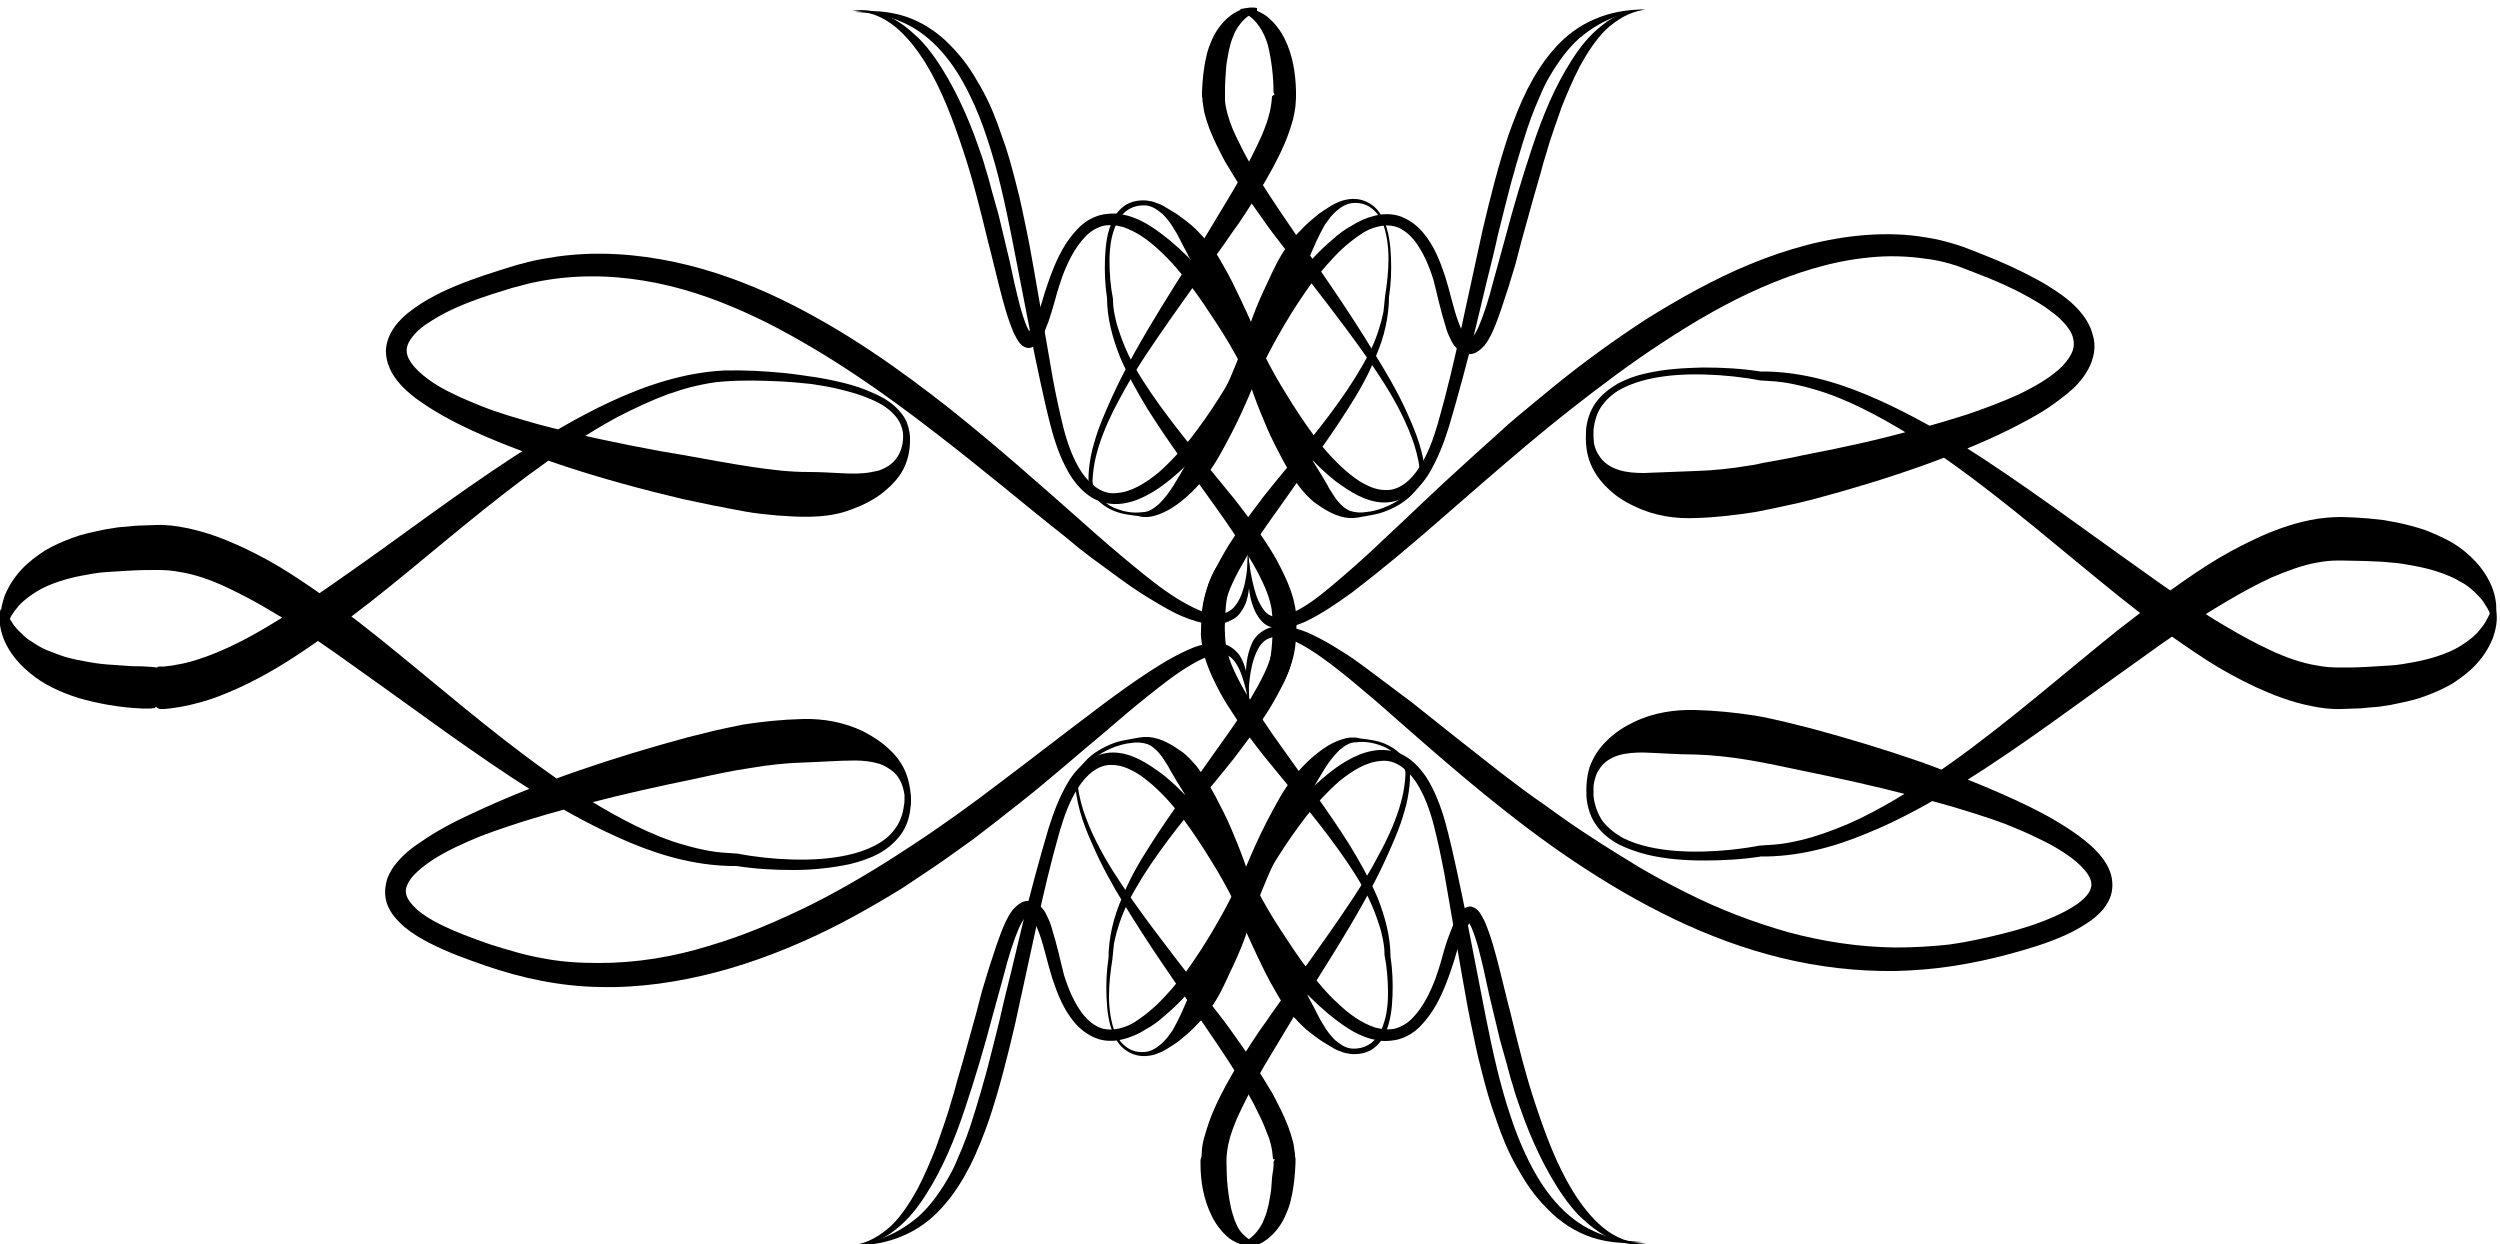 <?xml version="1.0" encoding="utf-8"?>
<!-- Generator: Adobe Illustrator 20.1.0, SVG Export Plug-In . SVG Version: 6.00 Build 0)  -->
<svg version="1.1" id="Layer_1" xmlns="http://www.w3.org/2000/svg" xmlns:xlink="http://www.w3.org/1999/xlink" x="0px" y="0px"
	 viewBox="0 0 500 248.9" style="enable-background:new 0 0 500 248.9;" xml:space="preserve">
<g id="vertical-tadpole">
	<g>
		<path d="M248.1,248.7c2.1-0.7,3.5-2.4,4.4-4.1c0.4-0.9,0.8-1.9,1-2.8c0.3-1,0.4-2,0.6-3c0.2-1,0.2-2.1,0.3-3.2
			c0.1-1.1,0.4-2.1,0.3-3.2l0.2-0.4v-0.1v-0.1v0c0-0.1-0.2,0.1-0.2,0.1l-0.1-0.2c0-0.3-0.1-0.6-0.1-0.8c0-0.4-0.1-0.9-0.2-1.4
			c-0.2-1-0.5-2-0.9-2.9c-0.7-2-1.7-3.9-2.7-5.9c-1-1.9-2.2-3.9-3.3-5.8c-1.2-1.9-2.4-3.8-3.7-5.7l-3.8-5.6
			c-5.1-7.5-10.4-15-15.1-22.8c-2.4-3.9-4.6-7.9-6.4-12.1c-1.9-4.2-3.4-8.6-3.4-13.3v-0.1l0-0.1c0.5-1.1,1.2-2,2-2.9
			c0.8-0.9,1.7-1.6,2.7-2.2c1-0.6,2-1.1,3.1-1.5c1.1-0.4,2.2-0.6,3.4-0.8l1.7-0.3c0.3,0,0.6-0.1,0.9-0.1c0.3,0,0.6,0,0.9,0
			c1.3,0.1,2.5,0.5,3.7,1.1c1.2,0.6,2.2,1.3,3.2,2c1,0.8,1.8,1.7,2.6,2.6c1.5,1.9,2.7,4,3.8,6c1.1,2.1,2.2,4.2,3.1,6.3
			c0.9,2.1,1.8,4.3,2.6,6.5c0.4,1.1,0.8,2.2,1.1,3.3c0.4,1.1,0.7,2.2,1.1,3.3l0.3,1l-0.4,0.8c-1.6,2.8-3.3,5.5-5.2,8.1
			c-1.8,2.6-3.8,5.2-5.8,7.6c-2,2.5-4.2,4.9-6.7,7c-1.2,1.1-2.5,2.1-4,2.9c-1.4,0.9-3,1.6-4.7,2c-1.7,0.4-3.6,0.4-5.3-0.3
			c-1.7-0.7-3.1-1.8-4.2-3.1c-2.2-2.6-3.4-5.7-4.4-8.7c-1-3.1-1.6-6.2-2.6-9c-0.3-0.7-0.5-1.4-0.9-2.1c-0.3-0.6-0.7-1.3-1.1-1.5
			c-0.2-0.1-0.2-0.1-0.4,0c-0.2,0.1-0.4,0.3-0.6,0.5c-0.4,0.5-0.8,1.2-1.1,1.9c-1.2,2.8-2.1,5.8-2.9,8.9l-2.5,9.1
			c-1.6,6.1-3.4,12.1-5.4,18.1c-2,6-4.4,11.9-7.8,17.2c-1.7,2.7-3.7,5.2-6.2,7.1c-1.2,1-2.6,1.8-4.1,2.3c-1.5,0.5-3.1,0.8-4.6,0.8
			c1.6-0.2,3.1-0.7,4.4-1.4c1.3-0.7,2.5-1.6,3.6-2.6c2.1-2.1,3.7-4.6,5.2-7.3c1.4-2.7,2.6-5.5,3.7-8.3c0.5-1.4,1-2.9,1.5-4.3
			c0.5-1.5,1-2.9,1.4-4.4c0.5-1.5,0.9-3,1.3-4.5l1.3-4.5l2.5-9l1.2-4.6l1.4-4.6c1-3,1.9-6.1,3.3-9.2c0.4-0.8,0.8-1.6,1.5-2.5
			c0.4-0.4,0.8-0.9,1.7-1.4c0.4-0.2,1-0.4,1.6-0.3c0.6,0,1.1,0.3,1.5,0.5c0.7,0.5,1.1,1,1.4,1.4c0.3,0.4,0.5,0.9,0.7,1.3
			c0.4,0.8,0.7,1.6,0.9,2.4c0.5,1.6,0.9,3.1,1.3,4.7c0.4,1.6,0.7,3,1.1,4.5c0.9,2.9,2.1,5.7,3.9,8c0.9,1.1,2,2,3.2,2.5
			c1.2,0.5,2.6,0.5,3.9,0.2c1.4-0.3,2.7-0.9,3.9-1.8c1.2-0.8,2.4-1.8,3.5-2.8c2.2-2.1,4.2-4.5,6.1-6.9c1.8-2.5,3.5-5.1,5.1-7.8
			c1.6-2.7,3.1-5.4,4.4-8.1l-0.1,1.6c-0.4-1-0.8-2.1-1.2-3.1c-0.4-1-0.9-2.1-1.3-3.1c-0.9-2.1-1.8-4.1-2.7-6.1c-1-2-1.9-4-3-6
			c-1-2-2.2-3.8-3.3-5.6c-0.5-0.9-1.1-1.8-1.6-2.8c-0.6-0.9-1.1-1.8-1.8-2.6c-0.7-0.8-1.5-1.5-2.4-1.8c-0.9-0.3-2.1-0.4-3.2-0.2
			c-1.1,0.1-2.2,0.4-3.3,0.8c-1,0.4-2.1,0.9-3,1.5c-0.9,0.6-1.8,1.3-2.5,2.2c-0.7,0.8-1.4,1.7-1.9,2.7l0-0.2c0,2.2,0.5,4.4,1.2,6.6
			c0.7,2.1,1.6,4.2,2.6,6.2c2,4,4.5,7.8,7.1,11.5c5.2,7.4,10.9,14.5,16.4,21.7c1.4,1.8,2.8,3.6,4.1,5.5c1.3,1.9,2.7,3.7,3.9,5.7
			c1.3,1.9,2.5,3.9,3.7,5.9c1.1,2.1,2.2,4.2,3.1,6.5c0.4,1.1,0.8,2.3,1.1,3.6c0.1,0.6,0.2,1.3,0.3,2c0,0.4,0,0.6,0.1,0.9l0,0.2
			l0,0.3l0,0.4c-0.1,2.4-0.3,4.8-0.9,7.2c-0.1,0.6-0.3,1.2-0.5,1.8c-0.2,0.6-0.5,1.2-0.7,1.7c-0.5,1.1-1.2,2.2-2.1,3.2
			c-1.7,1.9-4.3,3.4-6.8,2.9L248.1,248.7z"/>
	</g>
	<g>
		<path d="M251,249.2c-1,0.4-3.6-0.4-5.1-1.5c-1.5-1.2-2.7-2.8-3.5-4.4c-1.7-3.4-2.3-7-2.3-10.5V232l0.1-0.4l0.1-0.3
			c0-0.4,0.1-0.9,0.1-1.5c0.1-1,0.3-1.9,0.6-2.8c0.5-1.8,1.1-3.5,1.8-5.1c1.4-3.2,3.1-6.2,4.9-9.2c1.8-2.9,3.6-5.8,5.6-8.5
			c1.9-2.8,3.9-5.5,5.9-8.2c3.9-5.5,7.8-10.9,11.5-16.5c1.8-2.8,3.6-5.7,5.1-8.6c1.6-2.9,3-6,4-9.1c0.5-1.6,0.9-3.2,1.1-4.8
			c0.1-0.8,0.2-1.7,0.2-2.4c-0.1-0.8-0.4-1.5-0.8-2.2c-0.8-1.4-2.1-2.4-3.6-3.1c-1.5-0.6-3.1-1-4.8-0.9c-0.4,0-0.8,0.1-1.2,0.1
			c-0.2,0-0.4,0.1-0.5,0.1c-0.2,0.1-0.4,0.1-0.5,0.2c-0.7,0.3-1.3,0.8-1.9,1.3c-1.1,1.1-2.1,2.4-2.9,3.7c-1.7,2.7-3.2,5.6-4.9,8.4
			c-1.6,2.8-3.1,5.8-4.5,8.8c-1.4,3-2.7,6-3.9,9.1l-0.1-2c1.4,2.7,3,5.4,4.7,8c1.7,2.6,3.4,5.2,5.3,7.7c1.9,2.5,3.9,4.9,6.1,6.9
			c2.2,2.1,4.7,3.9,7.4,4.8c1.4,0.4,2.8,0.5,4.1,0.2c1.3-0.4,2.5-1.1,3.5-2.2c2-2.1,3.4-4.9,4.5-7.8c0.5-1.5,1-2.9,1.4-4.5
			c0.4-1.5,0.9-3.1,1.5-4.6c0.3-0.8,0.6-1.5,0.9-2.3c0.4-0.7,0.8-1.5,1.4-2.2c0.3-0.3,0.8-0.7,1.6-0.8c0.7,0,1.3,0.4,1.6,0.7
			c0.7,0.7,1,1.5,1.4,2.2c1.3,3,2.1,6.1,2.9,9.2c0.8,3.1,1.5,6.2,2.3,9.2c1.5,6.2,3,12.3,5,18.3c2,6,4.2,12,7.5,17.4
			c1.7,2.7,3.6,5.2,6,7.2c2.4,2,5.5,3.3,8.7,3.2c-3.2,0.6-6.7-0.4-9.5-2.3c-1.4-0.9-2.7-2.1-3.9-3.2c-1.2-1.2-2.2-2.5-3.2-3.9
			c-1.9-2.7-3.5-5.6-4.9-8.5c-0.7-1.5-1.4-3-2-4.5c-0.6-1.5-1.2-3-1.7-4.5c-0.5-1.5-1.1-3-1.5-4.6c-0.5-1.5-0.9-3.1-1.3-4.6
			l-1.3-4.6l-1.1-4.6l-1.1-4.6l-1-4.6c-0.7-3-1.4-6.1-2.5-8.7c-0.3-0.6-0.6-1.2-0.8-1.4c0,0,0-0.1,0,0c0.1,0,0.3,0.1,0.4,0.1
			c0.2,0,0.3-0.1,0.4-0.1c0,0,0,0,0,0c-0.2,0.2-0.6,0.8-1,1.4c-0.3,0.6-0.6,1.3-0.9,2c-0.6,1.4-1.1,2.9-1.5,4.4
			c-0.5,1.5-1,3.1-1.6,4.6c-1.2,3.1-2.7,6.1-5.1,8.6c-1.2,1.3-2.8,2.3-4.6,2.8c-0.9,0.2-1.8,0.3-2.7,0.3c-0.9,0-1.8-0.2-2.6-0.4
			c-3.4-0.9-6.1-3-8.6-5c-2.5-2.1-4.8-4.4-6.9-6.8c-2.1-2.4-4.2-4.9-6.1-7.5c-1.9-2.6-3.7-5.2-5.4-8l-0.5-0.9l0.4-1.1
			c1.2-3.3,2.5-6.4,3.9-9.5c1.4-3.1,3-6.2,4.7-9.2c1.7-3,3.8-5.8,6.5-8.2c1.4-1.2,2.8-2.3,4.5-3.1c0.8-0.4,1.7-0.7,2.6-0.9l0.7-0.1
			c0.2,0,0.5,0,0.7,0c0.5,0,0.9,0.1,1.3,0.2c1.7,0.2,3.4,0.4,5,1.1c1.6,0.7,3.1,1.8,4,3.3c0.4,0.8,0.8,1.6,0.9,2.5
			c0,0.9,0,1.7-0.1,2.6c-0.2,1.7-0.5,3.4-1,5c-0.9,3.3-2.3,6.4-3.7,9.5c-1.4,3.1-3,6.1-4.6,9c-3.3,5.9-6.9,11.6-10.5,17.3
			c-1.8,2.8-3.6,5.7-5.3,8.6c-1.7,2.9-3.5,5.7-5.1,8.6c-1.6,2.9-3.1,5.8-4.4,8.7c-0.6,1.5-1.2,3-1.5,4.4c-0.2,0.7-0.3,1.5-0.4,2.2
			c0,0.3-0.1,0.6-0.1,1.1l0,0.3c0,0.1,0-0.1,0,0v0v0.1v0.1l0,0.6c0,3.2,0.3,6.3,1,9.3c0.4,1.4,0.8,2.8,1.6,4
			c0.8,1.2,2.4,2.3,3.4,2.8V249.2z"/>
	</g>
	<g>
		<path d="M248.1,109.5c2.2-0.4,4.5,0.7,6.1,2.2c0.8,0.8,1.5,1.7,2.1,2.7c0.6,1,1,2,1.4,3c0.7,2.1,1.2,4.2,1.3,6.3
			c0.1,1.1,0.1,2.1,0.2,3.1c0,1-0.1,2.4-0.3,3.4c-0.4,2.2-1.2,4.3-2.1,6.2c-0.9,1.9-1.9,3.7-3,5.5c-2.2,3.5-4.7,6.7-7.1,9.9
			c-5,6.3-10.3,12.2-14.9,18.7c-2.3,3.2-4.4,6.5-6.2,10c-0.9,1.8-1.6,3.6-2.1,5.4c-0.3,0.9-0.5,1.9-0.7,2.8c-0.1,1-0.2,1.9-0.3,2.9
			l0,0.1l0,0c-0.4,2.5-0.7,5-0.7,7.6c0,1.3,0.1,2.5,0.3,3.8c0.2,1.2,0.5,2.5,1,3.6c0.5,1.1,1.3,2.1,2.3,2.8c1,0.7,2.2,1,3.5,0.9
			c1.2-0.1,2.3-0.7,3.2-1.5c0.5-0.4,0.9-0.9,1.3-1.3c0.4-0.5,0.7-1,1.1-1.5c0.6-1.1,1.2-2.2,1.7-3.3l1.5-3.4c1-2.3,2.2-4.5,3.3-6.8
			c1.1-2.3,2-4.6,3-7c0.5-1.2,0.9-2.4,1.4-3.5l1.3-3.5l0.2,1.9c-1.4-2.8-3-5.7-4.7-8.4c-1.7-2.8-3.5-5.5-5.4-8.1
			c-1.9-2.6-4-5-6.4-7.1c-1.2-1-2.4-2-3.8-2.7c-1.3-0.7-2.7-1.2-4.1-1.2c-2.8-0.2-5.3,2-6.9,4.6c-1.7,2.6-2.8,5.7-3.7,8.8
			c-1.8,6.3-3.3,12.7-4.7,19.2c-1.4,6.4-2.8,12.9-4.2,19.3c-1.5,6.4-3.1,12.8-5.2,19.1c-1.1,3.1-2.3,6.2-3.8,9.2
			c-1.5,2.9-3.3,5.8-5.5,8.2c-2.2,2.5-4.9,4.5-8,5.8c-3,1.3-6.4,1.9-9.7,1.9c3.3-0.6,6.4-1.5,9.1-3.1c1.4-0.8,2.6-1.7,3.8-2.7
			c1.1-1,2.2-2.2,3.1-3.4c0.9-1.2,1.8-2.5,2.6-3.9c0.8-1.3,1.5-2.7,2.1-4.2c1.3-2.9,2.4-5.9,3.3-8.9c0.5-1.5,0.9-3.1,1.4-4.6
			c0.4-1.6,0.9-3.1,1.3-4.7l1.2-4.7l1.2-4.8c0.7-3.2,1.5-6.4,2.3-9.6l2.3-9.6c1.6-6.4,3.3-12.8,5.2-19.2c1-3.2,2.2-6.4,4-9.4
			c0.9-1.5,2.1-2.9,3.6-4c1.5-1.1,3.4-1.8,5.3-1.8c1.9,0,3.7,0.6,5.3,1.4c1.6,0.8,3,1.8,4.4,2.8c2.7,2.1,5.1,4.6,7.3,7.1
			c2.2,2.5,4.3,5.2,6.2,7.9c1.9,2.8,3.8,5.5,5.5,8.5l0.5,0.8l-0.3,1c-0.4,1.3-0.8,2.5-1.2,3.8c-0.4,1.2-0.9,2.5-1.3,3.7
			c-0.9,2.5-2,4.9-3.1,7.2c-1.1,2.4-2.2,4.8-3.8,7c-0.4,0.5-0.8,1.1-1.2,1.6c-0.4,0.5-0.9,1-1.4,1.5c-0.9,1-1.9,1.9-3,2.8
			c-1,0.9-2.2,1.6-3.3,2.3c-1.2,0.7-2.5,1.2-3.9,1.3c-1.3,0.1-2.7-0.2-3.9-1c-1.2-0.7-2-1.9-2.6-3.1c-1.1-2.4-1.4-5.1-1.5-7.7
			c-0.1-2.6,0-5.2,0.4-7.8l0,0.1c0-4.1,1-8.2,2.6-11.9c1.5-3.8,3.5-7.3,5.7-10.7c4.3-6.8,9.2-13.2,13.7-19.7
			c2.3-3.2,4.6-6.4,6.5-9.8c1-1.7,1.9-3.3,2.7-5c0.8-1.7,1.4-3.4,1.7-5.1c0.2-0.9,0.2-1.6,0.2-2.5c0-1,0-1.9,0-2.8
			c-0.1-1.9-0.2-3.7-0.6-5.5c-0.2-0.9-0.4-1.8-0.7-2.6c-0.3-0.8-0.6-1.7-1.1-2.4c-0.9-1.5-2.2-2.8-4-3.5L248.1,109.5z"/>
	</g>
	<g>
		<path d="M251.4,109.9c-1.8,0.6-3.2,2-4,3.5c-0.5,0.7-0.8,1.6-1.1,2.4c-0.3,0.8-0.5,1.7-0.7,2.6c-0.4,1.8-0.5,3.6-0.6,5.5
			c0,0.9-0.1,1.9,0,2.8c0,0.9,0.1,1.6,0.2,2.5c0.3,1.7,0.9,3.4,1.7,5.1c0.8,1.7,1.7,3.4,2.7,5c2,3.3,4.2,6.6,6.5,9.8
			c4.6,6.5,9.4,12.9,13.7,19.7c2.1,3.4,4.1,7,5.7,10.7c1.5,3.8,2.6,7.8,2.6,11.9l0-0.1c0.4,2.6,0.5,5.3,0.4,7.9
			c-0.1,2.6-0.4,5.3-1.6,7.8c-0.6,1.2-1.5,2.3-2.7,3c-1.2,0.7-2.6,0.9-4,0.8c-0.7-0.1-1.4-0.2-2-0.5c-0.7-0.2-1.3-0.5-1.9-0.9
			c-1.2-0.7-2.4-1.4-3.5-2.3c-1.1-0.8-2.2-1.7-3.1-2.7c-0.5-0.5-0.9-1-1.4-1.5c-0.4-0.5-0.9-1-1.3-1.6c-0.8-1.1-1.5-2.3-2.1-3.4
			c-0.7-1.2-1.3-2.3-1.9-3.5c-1.2-2.4-2.3-4.8-3.4-7.2c-0.5-1.2-1-2.4-1.5-3.7c-0.5-1.2-0.9-2.5-1.4-3.8l-0.4-1.1l0.5-0.9
			c1.8-3,3.6-5.7,5.6-8.5c2-2.7,4.1-5.4,6.4-7.9c2.3-2.5,4.7-4.9,7.4-7c1.4-1.1,2.8-2,4.4-2.8c1.6-0.8,3.4-1.4,5.3-1.5
			c1.9-0.1,3.9,0.4,5.4,1.4c1.6,1,2.8,2.4,3.8,3.8c1.9,2.9,3.1,6.2,4,9.4c0.9,3.3,1.6,6.5,2.3,9.7c0.7,3.3,1.4,6.5,2,9.8
			c1.3,6.5,2.5,13,3.8,19.5c1.3,6.5,2.7,13,4.8,19.3c1,3.1,2.2,6.2,3.7,9.2c1.5,3,3.2,5.8,5.4,8.3c2.2,2.5,4.8,4.6,7.8,5.9
			c3,1.4,6.3,2,9.7,2.1c-3.3,0.4-6.8,0.2-10.2-0.9c-3.3-1.1-6.4-3.1-8.9-5.7c-1.3-1.3-2.4-2.6-3.4-4c-1-1.4-1.9-2.9-2.8-4.5
			c-1.7-3-3-6.2-4.1-9.5c-1.2-3.2-2.1-6.5-2.9-9.7c-0.9-3.3-1.5-6.5-2.2-9.8c-0.7-3.3-1.2-6.6-1.8-9.8l-1.7-9.8
			c-0.6-3.3-1.1-6.5-1.7-9.8c-0.6-3.2-1.3-6.5-2.1-9.7c-0.8-3.1-1.9-6.2-3.6-8.8c-0.9-1.3-1.9-2.4-3.1-3.2c-1.2-0.8-2.6-1.2-4-1
			c-2.9,0.2-5.7,2-8.2,4c-2.4,2.1-4.6,4.5-6.6,7c-2,2.6-3.9,5.3-5.6,8c-1.7,2.7-3.4,5.6-4.9,8.4l0.1-1.9c0.5,1.1,1,2.3,1.5,3.5
			l1.6,3.5c0.5,1.2,1.1,2.3,1.7,3.5l1.7,3.4c1.1,2.3,2.4,4.5,3.7,6.7c0.3,0.5,0.6,1.1,0.9,1.7c0.3,0.6,0.6,1.1,0.9,1.7
			c0.6,1.1,1.1,2.3,1.8,3.3c0.6,1.1,1.4,2.1,2.3,3c0.5,0.4,1,0.8,1.5,1.1c0.5,0.3,1.1,0.5,1.7,0.6c1.2,0.1,2.5-0.1,3.6-0.8
			c1-0.6,1.8-1.6,2.4-2.8c0.5-1.1,0.9-2.4,1.1-3.6c0.2-1.3,0.3-2.5,0.3-3.8c0-2.6-0.2-5.2-0.7-7.7l0,0l0-0.1c0-1-0.1-1.9-0.3-2.9
			c-0.2-1-0.4-1.9-0.7-2.8c-0.6-1.9-1.3-3.7-2.1-5.4c-1.7-3.5-3.9-6.8-6.2-10c-4.6-6.4-9.8-12.4-14.9-18.7c-2.5-3.2-4.9-6.4-7.1-9.9
			c-1.1-1.7-2.1-3.6-3-5.5c-0.9-1.9-1.7-4-2.1-6.2c-0.2-1.1-0.4-2.4-0.3-3.4c0-1,0.1-2.1,0.2-3.1c0.2-2.1,0.6-4.2,1.3-6.3
			c0.4-1,0.8-2,1.4-3c0.6-1,1.3-1.9,2.1-2.7c1.6-1.6,3.9-2.6,6.1-2.2L251.4,109.9z"/>
	</g>
	<g>
		<path d="M251.4,2.3c-2.1,0.7-3.5,2.4-4.4,4.1c-0.4,0.9-0.8,1.9-1,2.8c-0.3,1-0.4,2-0.6,3c-0.2,1-0.2,2.1-0.3,3.2
			c-0.1,1.1-0.1,2.1-0.1,3.2l0,0.4v0.1v0.1v0c0,0.1,0-0.1,0-0.1l0,0.2c0,0.3,0,0.6,0,0.8c0,0.4,0.1,0.9,0.2,1.4c0.2,1,0.5,2,0.8,2.9
			c0.7,2,1.7,3.9,2.7,5.9c1,1.9,2.1,3.9,3.3,5.8c1.2,1.9,2.4,3.8,3.7,5.7l3.8,5.6c5.1,7.5,10.4,15,15.1,22.8
			c2.4,3.9,4.8,7.9,6.7,12.1c1.9,4.2,3.7,8.6,3.7,13.3v0.1l-0.2,0.1c-0.5,1.1-1.4,2-2.2,2.9c-0.8,0.9-1.8,1.6-2.7,2.2
			c-1,0.6-2.1,1.1-3.2,1.5c-1.1,0.4-2.3,0.6-3.4,0.8l-1.7,0.3c-0.3,0-0.6,0.1-0.9,0.1c-0.3,0-0.6,0-0.9,0c-1.3-0.1-2.5-0.5-3.7-1.1
			c-1.2-0.6-2.2-1.3-3.2-2c-1-0.8-1.8-1.7-2.6-2.6c-1.5-1.9-2.7-4-3.8-6c-1.1-2.1-2.2-4.2-3.1-6.3c-0.9-2.1-1.8-4.3-2.6-6.5
			c-0.4-1.1-0.8-2.2-1.1-3.3c-0.4-1.1-0.7-2.2-1.1-3.3l-0.3-1l0.4-0.8c1.6-2.8,3.3-5.5,5.2-8.1c1.8-2.6,3.8-5.2,5.8-7.6
			c2-2.5,4.2-4.9,6.7-7c1.2-1.1,2.5-2.1,4-2.9c1.4-0.9,3-1.6,4.7-2c1.7-0.4,3.6-0.4,5.3,0.3c1.7,0.7,3.1,1.8,4.2,3.1
			c2.2,2.6,3.4,5.7,4.4,8.7c1,3.1,1.6,6.2,2.6,9c0.3,0.7,0.5,1.4,0.9,2.1c0.3,0.6,0.7,1.3,1.1,1.5c0.2,0.1,0.2,0.1,0.4,0
			c0.2-0.1,0.4-0.3,0.6-0.5c0.4-0.5,0.8-1.2,1.1-1.9c1.2-2.8,2.1-5.8,2.9-8.9l2.5-9.1c1.6-6.1,3.4-12.1,5.4-18.1
			c2-6,4.4-11.9,7.8-17.2c1.7-2.7,3.7-5.2,6.2-7.1c1.2-1,2.6-1.8,4.1-2.3c1.5-0.5,3.1-0.8,4.6-0.8c-1.6,0.2-3.1,0.7-4.4,1.4
			c-1.3,0.7-2.5,1.6-3.6,2.6c-2.1,2.1-3.7,4.6-5.2,7.3c-1.4,2.7-2.6,5.5-3.7,8.3c-0.5,1.4-1,2.9-1.5,4.3c-0.5,1.5-1,2.9-1.4,4.4
			c-0.5,1.5-0.9,3-1.3,4.5l-1.3,4.5l-2.5,9l-1.2,4.6l-1.4,4.6c-1,3-1.9,6.1-3.3,9.2c-0.4,0.8-0.8,1.6-1.5,2.5
			c-0.4,0.4-0.8,0.9-1.7,1.4c-0.4,0.2-1,0.4-1.6,0.3c-0.6,0-1.1-0.3-1.5-0.5c-0.7-0.5-1.1-1-1.4-1.4c-0.3-0.4-0.5-0.9-0.7-1.3
			c-0.4-0.8-0.7-1.6-0.9-2.4c-0.5-1.6-0.9-3.1-1.3-4.7c-0.4-1.6-0.7-3-1.1-4.5c-0.9-2.9-2.1-5.7-3.9-8c-0.9-1.1-2-2-3.2-2.5
			c-1.2-0.5-2.6-0.5-3.9-0.2c-1.4,0.3-2.7,0.9-3.9,1.8c-1.2,0.8-2.4,1.8-3.5,2.8c-2.2,2.1-4.2,4.5-6.1,6.9c-1.8,2.5-3.5,5.1-5.1,7.8
			c-1.6,2.7-3.1,5.4-4.4,8.1l0.1-1.6c0.4,1,0.8,2.1,1.2,3.1c0.4,1,0.9,2.1,1.3,3.1c0.9,2.1,1.8,4.1,2.7,6.1c1,2,1.9,4,3,6
			c1,2,2.2,3.8,3.3,5.6c0.5,0.9,1.1,1.8,1.6,2.8c0.6,0.9,1.1,1.8,1.8,2.6c0.7,0.8,1.5,1.5,2.4,1.8c0.9,0.3,2.1,0.4,3.2,0.2
			c1.1-0.1,2.2-0.4,3.3-0.8c1-0.4,2.1-0.9,3-1.5c0.9-0.6,1.8-1.3,2.5-2.2c0.7-0.8,1.4-1.7,1.9-2.7l0,0.2c0-2.2-0.5-4.4-1.2-6.6
			c-0.7-2.1-1.6-4.2-2.6-6.2c-2-4-4.5-7.8-7.1-11.5c-5.2-7.4-10.9-14.5-16.4-21.7c-1.4-1.8-2.8-3.6-4.1-5.5
			c-1.3-1.9-2.7-3.7-3.9-5.7c-1.3-1.9-2.5-3.9-3.7-5.9c-1.1-2.1-2.2-4.2-3.1-6.5c-0.4-1.1-0.8-2.3-1.1-3.6c-0.1-0.6-0.2-1.3-0.3-2
			c0-0.4,0-0.6-0.1-0.9l0-0.2l0-0.3l0-0.4c0.1-2.4,0.3-4.8,0.9-7.2c0.1-0.6,0.3-1.2,0.5-1.8c0.2-0.6,0.5-1.2,0.7-1.7
			c0.5-1.1,1.2-2.2,2.1-3.2c1.7-1.9,4.3-3.4,6.8-2.9L251.4,2.3z"/>
	</g>
	<g>
		<path d="M248.1,1.8c1.8-0.4,3.8,0.4,5.3,1.5c1.5,1.2,2.7,2.8,3.5,4.4c1.7,3.4,2.2,7,2.3,10.5l0,0.7l0,0.4l0,0.3
			c0,0.4-0.1,0.9-0.1,1.5c-0.1,1-0.3,1.9-0.5,2.8c-0.5,1.8-1.1,3.5-1.8,5.1c-1.4,3.2-3.1,6.2-4.9,9.2c-1.8,2.9-3.6,5.8-5.6,8.5
			c-1.9,2.8-3.9,5.5-5.9,8.2c-3.9,5.5-7.8,10.9-11.5,16.5c-1.8,2.8-3.6,5.7-5.1,8.6c-1.6,2.9-3,6-4,9.1c-0.5,1.6-0.9,3.2-1.1,4.8
			c-0.1,0.8-0.2,1.7-0.2,2.4c0.1,0.8,0.4,1.5,0.8,2.2c0.8,1.4,2.1,2.4,3.6,3.1c1.5,0.6,3.1,1,4.8,0.9c0.4,0,0.8-0.1,1.2-0.1
			c0.2,0,0.4-0.1,0.5-0.1c0.2-0.1,0.4-0.1,0.5-0.2c0.7-0.3,1.3-0.8,1.9-1.3c1.1-1.1,2.1-2.4,2.9-3.7c1.7-2.7,3.2-5.6,4.9-8.4
			c1.6-2.8,3.1-5.8,4.5-8.8c1.4-3,2.7-6,3.9-9.1l0.1,2c-1.4-2.7-3-5.4-4.7-8c-1.7-2.6-3.4-5.2-5.3-7.7c-1.9-2.5-3.9-4.9-6.1-6.9
			c-2.2-2.1-4.7-3.9-7.4-4.8c-1.4-0.4-2.8-0.5-4.1-0.2c-1.3,0.4-2.5,1.1-3.5,2.2c-2,2.1-3.4,4.9-4.5,7.8c-0.5,1.5-1,2.9-1.4,4.5
			c-0.4,1.5-0.9,3.1-1.4,4.6c-0.3,0.8-0.6,1.5-0.9,2.3c-0.4,0.7-0.8,1.5-1.4,2.2c-0.3,0.3-0.8,0.7-1.6,0.8c-0.7,0-1.3-0.4-1.6-0.7
			c-0.7-0.7-1-1.5-1.4-2.2c-1.3-3-2.1-6.1-2.9-9.2c-0.8-3.1-1.5-6.2-2.3-9.2c-1.5-6.2-3-12.3-5-18.3c-2-6-4.2-12-7.5-17.4
			c-1.7-2.7-3.6-5.2-6-7.2c-2.4-2-5.5-3.3-8.7-3.2c3.2-0.6,6.7,0.4,9.5,2.3c1.4,0.9,2.7,2.1,3.9,3.2c1.2,1.2,2.2,2.5,3.2,3.9
			c1.9,2.7,3.5,5.6,4.9,8.5c0.7,1.5,1.4,3,2,4.5c0.6,1.5,1.2,3,1.7,4.5c0.5,1.5,1.1,3,1.5,4.6c0.5,1.5,0.9,3.1,1.3,4.6l1.3,4.6
			l1.1,4.6l1.1,4.6l1,4.6c0.7,3,1.4,6.1,2.5,8.7c0.3,0.6,0.6,1.2,0.8,1.4c0,0,0,0.1,0,0c-0.1,0-0.3-0.1-0.4-0.1
			c-0.2,0-0.3,0.1-0.4,0.1c0,0,0,0,0,0c0.2-0.2,0.6-0.8,1-1.4c0.3-0.6,0.6-1.3,0.9-2c0.6-1.4,1.1-2.9,1.5-4.4c0.5-1.5,1-3.1,1.6-4.6
			c1.2-3.1,2.7-6.1,5.1-8.6c1.2-1.3,2.8-2.3,4.6-2.8c0.9-0.2,1.8-0.3,2.7-0.3c0.9,0,1.8,0.2,2.6,0.4c3.4,0.9,6.1,3,8.6,5
			c2.5,2.1,4.8,4.4,6.9,6.8c2.1,2.4,4.2,4.9,6.1,7.5c1.9,2.6,3.7,5.2,5.4,8l0.5,0.9l-0.4,1.1c-1.2,3.3-2.5,6.4-3.9,9.5
			c-1.4,3.1-3,6.2-4.7,9.2c-1.7,3-3.8,5.8-6.5,8.2c-1.4,1.2-2.8,2.3-4.5,3.1c-0.8,0.4-1.7,0.7-2.6,0.9l-0.7,0.1c-0.2,0-0.5,0-0.7,0
			c-0.5,0-0.9-0.1-1.3-0.2c-1.7-0.2-3.4-0.4-5-1.1c-1.6-0.7-3.1-1.8-4-3.3c-0.4-0.8-0.8-1.6-0.9-2.5c0-0.9,0-1.7,0.1-2.6
			c0.2-1.7,0.5-3.4,1-5c0.9-3.3,2.3-6.4,3.7-9.5c1.4-3.1,3-6.1,4.6-9c3.3-5.9,6.9-11.6,10.5-17.3c1.8-2.8,3.6-5.7,5.3-8.6
			c1.7-2.9,3.5-5.7,5.1-8.6c1.6-2.9,3.1-5.8,4.4-8.7c0.6-1.5,1.2-3,1.5-4.4c0.2-0.7,0.3-1.5,0.4-2.2c0-0.3,0.1-0.6,0.1-1.1l0.3-0.3
			c0-0.1,0.2,0.1,0.2,0v0v-0.1V19l-0.2-0.6c0-3.2-0.4-6.3-1.1-9.3c-0.4-1.4-1-2.8-1.9-4c-0.8-1.2-2.1-2.3-3.6-2.8L248.1,1.8z"/>
	</g>
	<g>
		<path d="M251.4,141.5c-2.2,0.4-4.5-0.7-6.1-2.2c-0.8-0.8-1.5-1.7-2.1-2.7c-0.6-1-1-2-1.4-3c-0.7-2.1-1.2-4.2-1.3-6.3
			c-0.1-1.1-0.1-2.1-0.2-3.1c0-1,0.1-2.4,0.3-3.4c0.4-2.2,1.2-4.3,2.1-6.2c0.9-1.9,1.9-3.7,3-5.5c2.2-3.5,4.7-6.7,7.1-9.9
			c5-6.3,10.3-12.2,14.9-18.7c2.3-3.2,4.4-6.5,6.2-10c0.9-1.8,1.6-3.6,2.1-5.4c0.3-0.9,0.5-1.9,0.7-2.8c0.1-1,0.2-1.9,0.3-2.9l0-0.1
			l0,0c0.4-2.5,0.7-5,0.7-7.6c0-1.3-0.1-2.5-0.3-3.8c-0.2-1.2-0.5-2.5-1-3.6c-0.5-1.1-1.3-2.1-2.3-2.8c-1-0.7-2.2-1-3.5-0.9
			c-1.2,0.1-2.3,0.7-3.2,1.5c-0.5,0.4-0.9,0.9-1.3,1.3c-0.4,0.5-0.7,1-1.1,1.5c-0.6,1.1-1.2,2.2-1.7,3.3l-1.5,3.4
			c-1,2.3-2.2,4.5-3.3,6.8c-1.1,2.3-2,4.6-3,7c-0.5,1.2-0.9,2.4-1.4,3.5l-1.3,3.5l-0.2-1.9c1.4,2.8,3,5.7,4.7,8.4
			c1.7,2.8,3.5,5.5,5.4,8.1c1.9,2.6,4,5,6.4,7.1c1.2,1,2.4,2,3.8,2.7c1.3,0.7,2.7,1.2,4.1,1.2c2.8,0.2,5.3-2,6.9-4.6
			c1.7-2.6,2.8-5.7,3.7-8.8c1.8-6.3,3.3-12.7,4.7-19.2c1.4-6.4,2.8-12.9,4.2-19.3c1.5-6.4,3.1-12.8,5.2-19.1
			c1.1-3.1,2.3-6.2,3.8-9.2c1.5-2.9,3.3-5.8,5.5-8.2c2.2-2.5,4.9-4.5,8-5.8c3-1.3,6.4-1.9,9.7-1.9c-3.3,0.6-6.4,1.5-9.1,3.1
			c-1.4,0.8-2.6,1.7-3.8,2.7c-1.1,1-2.2,2.2-3.1,3.4c-0.9,1.2-1.8,2.5-2.6,3.9c-0.8,1.3-1.5,2.7-2.1,4.2c-1.3,2.9-2.4,5.9-3.3,8.9
			c-0.5,1.5-0.9,3.1-1.4,4.6c-0.4,1.6-0.9,3.1-1.3,4.7l-1.2,4.7l-1.2,4.8c-0.7,3.2-1.5,6.4-2.3,9.6l-2.3,9.6
			c-1.6,6.4-3.3,12.8-5.2,19.2c-1,3.2-2.2,6.4-4,9.4c-0.9,1.5-2.1,2.9-3.6,4c-1.5,1.1-3.4,1.8-5.3,1.8c-1.9,0-3.7-0.6-5.3-1.4
			c-1.6-0.8-3-1.8-4.4-2.8c-2.7-2.1-5.1-4.6-7.3-7.1c-2.2-2.5-4.3-5.2-6.2-7.9c-1.9-2.8-3.8-5.5-5.5-8.5l-0.5-0.8l0.3-1
			c0.4-1.3,0.8-2.5,1.2-3.8c0.4-1.2,0.9-2.5,1.3-3.7c0.9-2.5,2-4.9,3.1-7.2c1.1-2.4,2.2-4.8,3.8-7c0.4-0.5,0.8-1.1,1.2-1.6
			c0.4-0.5,0.9-1,1.4-1.5c0.9-1,1.9-1.9,3-2.8c1-0.9,2.2-1.6,3.3-2.3c1.2-0.7,2.5-1.2,3.9-1.3c1.3-0.1,2.7,0.2,3.9,1
			c1.2,0.7,2,1.9,2.6,3.1c1.1,2.4,1.4,5.1,1.5,7.7c0.1,2.6,0,5.2-0.4,7.8l0-0.1c0,4.1-1,8.2-2.6,11.9c-1.5,3.8-3.5,7.3-5.7,10.7
			c-4.3,6.8-9.2,13.2-13.7,19.7c-2.3,3.2-4.6,6.4-6.5,9.8c-1,1.7-1.9,3.3-2.7,5c-0.8,1.7-1.4,3.4-1.7,5.1c-0.2,0.9-0.2,1.6-0.2,2.5
			c0,1,0,1.9,0,2.8c0.1,1.9,0.2,3.7,0.6,5.5c0.2,0.9,0.4,1.8,0.7,2.6c0.3,0.8,0.6,1.7,1.1,2.4c0.9,1.5,2.2,2.8,4,3.5L251.4,141.5z"
			/>
	</g>
</g>
<g>
	<path d="M248.1,141c1.8-0.6,3.2-2,4-3.5c0.5-0.7,0.8-1.6,1.1-2.4c0.3-0.8,0.5-1.7,0.7-2.6c0.4-1.8,0.5-3.6,0.6-5.5
		c0-0.9,0.1-1.9,0-2.8c0-0.9-0.1-1.6-0.2-2.5c-0.3-1.7-0.9-3.4-1.7-5.1c-0.8-1.7-1.7-3.4-2.7-5c-2-3.3-4.2-6.6-6.5-9.8
		c-4.6-6.5-9.4-12.9-13.7-19.7c-2.1-3.4-4.1-7-5.7-10.7c-1.5-3.8-2.6-7.8-2.6-11.9l0,0.1c-0.4-2.6-0.5-5.3-0.4-7.9
		c0.1-2.6,0.4-5.3,1.6-7.8c0.6-1.2,1.5-2.3,2.7-3c1.2-0.7,2.6-0.9,4-0.8c0.7,0.1,1.4,0.2,2,0.5c0.7,0.2,1.3,0.5,1.9,0.9
		c1.2,0.7,2.4,1.4,3.5,2.3c1.1,0.8,2.2,1.7,3.1,2.7c0.5,0.5,0.9,1,1.4,1.5c0.4,0.5,0.9,1,1.3,1.6c0.8,1.1,1.5,2.3,2.1,3.4
		c0.7,1.2,1.3,2.3,1.9,3.5c1.2,2.4,2.3,4.8,3.4,7.2c0.5,1.2,1,2.4,1.5,3.7c0.5,1.2,0.9,2.5,1.4,3.7l0.4,1.1l-0.5,0.9
		c-1.8,3-3.6,5.7-5.6,8.5c-2,2.7-4.1,5.4-6.4,7.9c-2.3,2.5-4.7,4.9-7.4,7c-1.4,1.1-2.8,2-4.4,2.8c-1.6,0.8-3.4,1.4-5.3,1.5
		c-1.9,0.1-3.9-0.4-5.4-1.4c-1.6-1-2.8-2.4-3.8-3.8c-1.9-2.9-3.1-6.2-4-9.4c-0.9-3.3-1.6-6.5-2.3-9.7c-0.7-3.3-1.4-6.5-2-9.8
		c-1.3-6.5-2.5-13-3.8-19.5c-1.3-6.5-2.7-13-4.8-19.3c-1-3.1-2.2-6.2-3.7-9.2c-1.5-3-3.2-5.8-5.4-8.3c-2.2-2.5-4.8-4.6-7.8-5.9
		c-3-1.4-6.3-2-9.7-2.1c3.3-0.4,6.8-0.2,10.2,0.9c3.3,1.1,6.4,3.1,8.9,5.7c1.3,1.3,2.4,2.6,3.4,4c1,1.4,1.9,2.9,2.8,4.5
		c1.7,3,3,6.2,4.1,9.5c1.2,3.2,2.1,6.5,2.9,9.7c0.9,3.3,1.5,6.5,2.2,9.8c0.7,3.3,1.2,6.6,1.8,9.8l1.7,9.8c0.6,3.3,1.1,6.5,1.7,9.8
		c0.6,3.2,1.3,6.5,2.1,9.7c0.8,3.1,1.9,6.2,3.6,8.8c0.9,1.3,1.9,2.4,3.1,3.2c1.2,0.8,2.6,1.2,4,1c2.9-0.2,5.7-2,8.2-4
		c2.4-2.1,4.6-4.5,6.6-7c2-2.6,3.9-5.3,5.6-8c1.7-2.7,3.4-5.6,4.9-8.4l-0.1,1.9c-0.5-1.1-1-2.3-1.5-3.5l-1.6-3.5
		c-0.5-1.2-1.1-2.3-1.7-3.5l-1.7-3.4c-1.1-2.3-2.4-4.5-3.7-6.7c-0.3-0.5-0.6-1.1-0.9-1.7c-0.3-0.6-0.6-1.1-0.9-1.7
		c-0.6-1.1-1.1-2.3-1.8-3.3c-0.6-1.1-1.4-2.1-2.3-3c-0.5-0.4-1-0.8-1.5-1.1c-0.5-0.3-1.1-0.5-1.7-0.6c-1.2-0.1-2.5,0.1-3.6,0.8
		c-1,0.6-1.8,1.6-2.4,2.8c-0.5,1.1-0.9,2.4-1.1,3.6c-0.2,1.3-0.3,2.5-0.3,3.8c0,2.6,0.2,5.2,0.7,7.7l0,0l0,0.1c0,1,0.1,1.9,0.3,2.9
		c0.2,1,0.4,1.9,0.7,2.8c0.6,1.9,1.3,3.7,2.1,5.4c1.7,3.5,3.9,6.8,6.2,10c4.6,6.4,9.8,12.4,14.9,18.7c2.5,3.2,4.9,6.4,7.1,9.9
		c1.1,1.7,2.1,3.6,3,5.5c0.9,1.9,1.7,4,2.1,6.2c0.2,1.1,0.4,2.4,0.3,3.4c0,1-0.1,2.1-0.2,3.1c-0.2,2.1-0.6,4.2-1.3,6.3
		c-0.4,1-0.8,2-1.4,3c-0.6,1-1.3,1.9-2.1,2.7c-1.6,1.6-3.9,2.6-6.1,2.2L248.1,141z"/>
</g>
<g id="horizontal-tadpole">
	<g>
		<path d="M1.2,121.9c0,0,0.1,0.5,0.5,1.3c0.4,0.9,1.1,2.1,2.4,3.3c0.6,0.6,1.3,1.3,2.2,1.8c0.9,0.6,1.8,1.2,3,1.7
			c0.6,0.2,1.2,0.5,1.8,0.7c0.6,0.2,1.3,0.5,2,0.7c1.4,0.4,2.9,0.7,4.6,1c1.6,0.3,3.4,0.5,5.3,0.6c0.9,0.1,1.9,0.1,2.9,0.2
			c1,0.1,2,0,3.1,0.1c0.5,0,1.1,0.1,1.6,0.1l0.8,0.1h0.1c0.1,0-0.1-0.1,0-0.1l0.2-0.1l0.4,0l0.8,0l0.7-0.1c0.4,0,0.9-0.1,1.4-0.2
			c2-0.3,4.1-0.9,6.3-1.7c4.4-1.6,9-4,13.7-6.9c4.7-2.8,9.6-6.2,14.7-9.8c10.2-7.1,21-15.4,33.1-23.3c6.1-3.9,12.5-7.8,19.4-11
			c6.9-3.2,14.6-5.8,22.6-6.2c4-0.1,8,0.1,12,0.5c2,0.2,4,0.5,6,0.8c2,0.3,4,0.7,6,1.2c2,0.5,3.9,1.1,5.8,2c1.9,0.8,3.8,1.9,5.2,3.5
			c0.7,0.8,1.4,1.7,1.7,2.8c0.2,0.5,0.3,1.1,0.4,1.6c0,0.3,0.1,0.5,0.1,0.8c0,0.3,0,0.5,0,0.8c0,2.2-0.5,4.4-1.7,6.4
			c-0.6,1-1.4,1.9-2.3,2.8c-0.9,0.8-1.8,1.6-2.8,2.2c-2,1.3-4.2,2.2-6.4,2.9c-4.5,1.3-9,1-13.3,0.7c-2.2-0.2-4.3-0.4-6.5-0.8
			c-1.1-0.2-2.1-0.4-3.2-0.6l-1.5-0.3l-1.6-0.3c-2.1-0.4-4.1-0.9-6.2-1.3c-2.1-0.5-4.1-1-6.1-1.5c-8.2-2.1-16.3-4.5-24.2-7.4
			c-4-1.5-7.9-3-11.8-4.8c-3.9-1.8-7.6-3.8-11.2-6.4c-1.8-1.4-3.5-2.9-4.8-5.1c-0.6-1.1-1.1-2.4-1.2-3.9c-0.1-1.4,0.3-2.8,0.9-4
			c1.2-2.3,3-3.8,4.8-5.1c1.8-1.3,3.7-2.3,5.5-3.2c3.8-1.8,7.6-3.1,11.4-4.3c1-0.3,1.9-0.6,2.9-0.9c0.9-0.3,1.9-0.5,2.9-0.8
			c2-0.5,4-0.8,5.9-1.1c8-1.1,15.9-0.5,23.4,1.1c7.5,1.6,14.5,4.2,21,7.3c13.1,6.3,24.2,14.3,34,22c9.8,7.8,18.4,15.5,26,22.2
			c3.8,3.4,7.4,6.5,10.8,9.3c3.4,2.8,6.6,5.3,9.7,7.1c1.6,0.9,3.1,1.7,4.7,2.2c1.5,0.5,3.1,0.6,4.4-0.1c1.3-0.6,2-1.8,2.5-2.8
			c0.5-1.1,0.8-2.2,1-3.1c0.4-1.9,0.5-3.4,0.5-4.4c0-1,0.1-1.5,0.1-1.5s0.1,0.5,0.2,1.5c0.1,1,0.2,2.5,0.1,4.6
			c-0.1,1-0.2,2.2-0.6,3.5c-0.2,0.6-0.5,1.3-1,2c-0.4,0.7-1.1,1.4-2,1.8c-0.9,0.5-1.9,0.8-2.8,0.8c-1,0.1-2,0-2.9-0.2
			c-1.9-0.4-3.7-1.1-5.4-1.9c-1.8-0.9-3.5-1.9-5.3-3c-1.8-1.1-3.6-2.3-5.4-3.6c-1.8-1.3-3.7-2.7-5.6-4.1c-1-0.7-1.9-1.5-2.9-2.2
			c-1-0.8-1.9-1.6-2.9-2.4c-8-6.3-16.7-13.7-26.5-21.2c-9.7-7.5-20.6-15.2-32.9-21.5c-6.2-3.1-12.7-5.8-19.7-7.5
			c-7-1.7-14.3-2.4-21.7-1.6c-1.9,0.2-3.7,0.5-5.6,0.9c-0.9,0.2-1.8,0.4-2.8,0.7c-0.9,0.2-1.9,0.5-2.8,0.8c-3.7,1.1-7.5,2.4-10.9,4
			c-1.7,0.8-3.4,1.8-4.9,2.8c-1.5,1-2.8,2.3-3.5,3.6c-0.7,1.3-0.6,2.5,0.2,3.8c0.8,1.3,2.2,2.6,3.7,3.7c1.5,1.1,3.3,2.1,5,2.9
			c1.8,0.9,3.6,1.6,5.5,2.4c3.8,1.5,7.7,2.6,11.6,3.7c7.9,2.1,16,3.8,24.1,5.3c8.1,1.3,16.3,3.1,24.1,3.9c2,0.2,3.9,0.3,5.8,0.3
			c1.9,0,3.8,0.1,5.7,0.2c1.9,0.1,3.8,0.2,5.6,0c0.9-0.1,1.8-0.3,2.7-0.5c0.8-0.3,1.7-0.7,2.4-1.3c1.4-1.1,2.3-3,2.4-4.9
			c0.2-2-0.6-3.8-1.9-5.1c-1.3-1.4-3.1-2.4-4.9-3.1c-1.8-0.8-3.7-1.3-5.7-1.8c-1.9-0.5-3.9-0.8-5.8-1.1c-2-0.2-3.9-0.4-5.9-0.5
			c-3.9-0.2-7.9-0.3-11.7,0c-1.9,0.1-3.8,0.5-5.6,0.9c-1.8,0.4-3.6,1-5.4,1.6c-3.5,1.3-6.9,2.9-10.2,4.6
			c-6.5,3.5-12.5,7.7-18.2,11.9c-11.4,8.5-21.5,17.5-31.5,25.3c-5,3.9-9.9,7.5-14.8,10.7c-4.9,3.2-9.9,5.9-15.1,7.9
			c-2.6,1-5.2,1.7-7.9,2.2c-0.7,0.1-1.3,0.2-2.1,0.3c-0.4,0-0.7,0.1-1.1,0.1c-0.3,0-0.6,0-0.9,0l-0.4-0.2l-0.2-0.2h-0.2l-0.1,0.2
			l-0.9,0.1c-0.6,0-1.2,0-1.7,0c-4.6-0.2-8.9-1-12.7-2.1c-3.8-1.2-7.1-2.8-9.6-4.9c-2.5-2-4.2-4.3-5.1-6.3c-0.9-2-1.1-3.7-1.1-4.8
			c0-1.1,0.2-1.7,0.2-1.7L1.2,121.9z"/>
	</g>
	<g>
		<path d="M0.3,124.9c-0.4-2,0-4,0.7-5.9c0.8-1.9,1.9-3.6,3.3-5.1c1.4-1.5,3-2.7,4.7-3.8c1.7-1,3.5-1.8,5.4-2.5
			c1.8-0.7,3.7-1.1,5.6-1.5c0.9-0.2,1.9-0.4,2.8-0.5c0.9-0.2,1.9-0.2,2.8-0.3c0.9-0.1,1.9-0.2,2.8-0.2l2.8-0.1
			c1.9-0.1,4.2,0.2,6.1,0.6c4,0.8,7.6,2.2,11.1,3.8c3.4,1.6,6.7,3.4,9.8,5.4c6.2,4,12,8.3,17.6,12.8c11.2,9,21.9,18.4,33.4,26.6
			c5.7,4.1,11.7,7.9,18,11c3.1,1.5,6.4,2.9,9.7,3.8c1.7,0.5,3.4,0.9,5.1,1.2c1.7,0.3,3.4,0.4,5.2,0.5l0.1,0l0.1,0
			c3.6,0.7,7.4,1.1,11.1,1.2c3.7,0.1,7.5-0.1,11.1-0.9c1.8-0.4,3.6-1,5.2-1.8c1.6-0.8,3.1-1.9,4.1-3.3c1.1-1.4,1.7-3.1,1.9-4.9
			c0.1-0.4,0.1-0.9,0.1-1.3l0-0.7l-0.1-0.6c-0.2-0.9-0.4-1.7-0.9-2.5c-0.4-0.8-1-1.4-1.7-1.9c-0.7-0.5-1.4-0.9-2.2-1.2
			c-1.6-0.5-3.3-0.7-5-0.7c-3.4,0-6.8,0.3-10.3,0.4c-3.5,0.1-7.1,0.5-10.6,1.1c-3.5,0.5-7.2,1.3-10.8,2.1c-7.3,1.5-14.6,3.1-21.8,5
			c-7.2,1.8-14.4,3.9-21.3,6.5c-3.4,1.4-6.8,2.9-9.7,4.8c-1.5,1-2.8,2-3.9,3.2c-1,1.2-1.6,2.4-1.4,3.4c0.1,1.1,1.1,2.3,2.3,3.4
			c1.3,1.1,2.8,2,4.4,2.8c3.2,1.6,6.7,2.9,10.2,4.1c3.5,1.1,7.1,2.2,10.7,2.8c3.6,0.7,7.3,0.9,11,0.9c7.4,0,14.8-1.2,21.9-3.4
			c7.2-2.1,14.1-5.1,20.8-8.4c6.7-3.4,13.2-7.3,19.4-11.4c6.3-4.1,12.4-8.5,18.4-13.1c6-4.5,12-9.2,18-13.7c3-2.3,6-4.5,9.2-6.7
			c3.1-2.1,6.3-4.2,9.8-5.8c1.7-0.8,3.5-1.4,5.5-1.5c1,0,1.9,0.1,2.8,0.5c0.9,0.4,1.6,1.1,2.2,1.8c1.1,1.6,1.5,3.5,1.8,5.4
			c0.2,1.9,0.3,3.8,0.3,5.7c-0.2-1.9-0.6-3.8-1.1-5.5c-0.5-1.8-1.2-3.5-2.2-4.6c-1-1.1-2.2-1.3-3.6-1c-1.4,0.3-3,1-4.5,1.9
			c-3,1.7-5.9,4-8.8,6.3c-2.9,2.3-5.7,4.7-8.6,7.2c-5.8,4.8-11.4,9.8-17.4,14.5c-3,2.4-6,4.7-9,7c-3.1,2.2-6.2,4.5-9.4,6.6
			c-1.6,1.1-3.2,2.1-4.8,3.2c-1.6,1-3.3,2-5,3c-3.3,1.9-6.7,3.8-10.2,5.5c-7,3.4-14.3,6.3-21.9,8.3c-7.6,2-15.5,3.2-23.4,3
			c-7.9-0.1-15.8-1.8-23-4.3c-1.8-0.6-3.6-1.3-5.5-2c-1.8-0.7-3.6-1.5-5.4-2.4c-1.8-0.9-3.5-1.9-5.2-3.3c-0.8-0.7-1.6-1.5-2.3-2.4
			c-0.7-1-1.3-2.1-1.5-3.5c-0.2-1.3,0-2.7,0.4-3.9c0.5-1.2,1.1-2.2,1.8-3c1.4-1.7,3-3,4.7-4.1c3.3-2.3,6.7-4.1,10.2-5.7
			c7-3.3,14.1-6.1,21.3-8.6c7.2-2.5,14.5-4.7,21.9-6.7l5.6-1.4l2.8-0.6c1-0.2,1.9-0.4,2.9-0.6c3.9-0.6,7.8-1,11.9-1.1
			c4-0.1,8.2,0.6,12.1,2.5c1.9,1,3.8,2.2,5.4,3.8c1.6,1.5,2.8,3.4,3.4,5.4c0.3,1,0.5,2,0.6,3l0.1,0.8l0,0.7c0,0.5,0,1-0.1,1.5
			c-0.2,2-0.8,3.9-2,5.5c-1.2,1.6-2.8,2.9-4.5,3.8c-1.7,0.9-3.6,1.5-5.5,2c-1.9,0.4-3.8,0.7-5.7,0.9c-1.9,0.2-3.8,0.3-5.7,0.3
			c-3.8,0-7.6-0.2-11.4-0.8l0.2,0c-7.4,0.1-14.6-1.8-21.3-4.6c-6.7-2.8-13.1-6.3-19.2-10.1c-12.2-7.7-23.7-16.4-35.3-24.6
			c-5.7-4.1-11.5-8.2-17.5-11.7c-3-1.8-6-3.4-9-4.8c-3-1.4-6.1-2.5-9.2-3c-1.6-0.3-2.8-0.4-4.5-0.4c-1.7,0-3.4,0-5.1,0.1
			c-1.7,0.1-3.3,0.2-5,0.3c-1.7,0.1-3.3,0.4-4.9,0.7c-1.6,0.3-3.2,0.7-4.7,1.2c-1.5,0.5-3,1.1-4.3,1.9c-1.3,0.8-2.6,1.7-3.7,2.9
			c-0.5,0.6-1,1.2-1.5,2c-0.4,0.7-0.8,1.5-1.1,2.3L0.3,124.9z"/>
	</g>
	<g>
		<path d="M499.2,121.9c0.4,2,0,4-0.7,5.9c-0.8,1.9-1.9,3.6-3.3,5.1c-1.4,1.5-3,2.7-4.7,3.8c-1.7,1-3.5,1.8-5.4,2.5
			c-1.8,0.7-3.7,1.1-5.6,1.5c-0.9,0.2-1.9,0.4-2.8,0.5c-0.9,0.2-1.9,0.2-2.8,0.3c-0.9,0.1-1.9,0.2-2.8,0.2l-2.8,0.1
			c-1.9,0.1-4.2-0.2-6.1-0.6c-4-0.8-7.6-2.2-11.1-3.8c-3.4-1.6-6.7-3.4-9.8-5.4c-6.2-4-12-8.3-17.6-12.8
			c-11.2-9-21.9-18.4-33.4-26.6c-5.7-4.1-11.7-7.9-18-11c-3.1-1.5-6.4-2.9-9.7-3.8c-1.7-0.5-3.4-0.9-5.1-1.2
			c-1.7-0.3-3.4-0.4-5.2-0.5l-0.1,0l-0.1,0c-3.6-0.7-7.4-1.1-11.2-1.2c-3.7-0.1-7.5,0.1-11.1,0.9c-1.8,0.4-3.6,1-5.2,1.8
			c-1.6,0.8-3.1,2-4.1,3.4c-1.1,1.4-1.6,3.2-1.8,5c0,0.2,0,0.5,0,0.7l0,0.3l0,0.4c0,0.5,0.1,0.9,0.1,1.3c0.2,0.9,0.5,1.7,1,2.4
			c0.9,1.5,2.4,2.4,4,2.9c1.6,0.5,3.3,0.6,5,0.6c3.4-0.1,6.9-0.3,10.4-0.4c3.5-0.1,7.2-0.5,10.7-1.1c0.9-0.1,1.8-0.3,2.6-0.5
			l2.8-0.5c1.8-0.3,3.7-0.7,5.5-1.1c7.4-1.4,14.7-3,21.9-5c3.6-0.9,7.2-2,10.7-3.1c3.5-1.2,7-2.5,10.3-4c3.3-1.6,6.5-3.4,8.8-5.7
			c1.1-1.2,2-2.5,2.2-3.7c0.2-1.2-0.1-2.6-1-3.8c-0.9-1.3-2.2-2.5-3.6-3.5c-1.4-1.1-3-2-4.6-2.9c-3.2-1.8-6.7-3.3-10.1-4.6l-2.6-1
			l-1.3-0.5l-1.3-0.4c-1.7-0.5-3.5-0.9-5.4-1.1c-3.6-0.5-7.3-0.6-11-0.2c-7.4,0.7-14.6,3-21.5,6c-6.9,3-13.4,6.8-19.8,11
			c-6.3,4.1-12.4,8.7-18.4,13.4c-6,4.7-11.7,9.6-17.5,14.6c-5.8,5-11.4,10-17.3,14.9c-2.9,2.4-5.9,4.8-8.9,7.1
			c-3.1,2.2-6.2,4.4-9.7,6c-1.7,0.7-3.7,1.3-5.6,1.1c-1-0.1-1.9-0.5-2.6-1.2c-0.7-0.7-1.2-1.5-1.6-2.4c-0.8-1.8-1.1-3.7-1.2-5.6
			c-0.2-1.9-0.2-3.8-0.1-5.7c0.2,1.9,0.5,3.8,0.9,5.6c0.4,1.8,0.9,3.6,1.8,5c0.4,0.7,0.9,1.3,1.4,1.6c0.5,0.3,1.1,0.5,1.7,0.5
			c1.2,0,2.8-0.6,4.2-1.4c3-1.6,5.8-4,8.6-6.4c2.8-2.4,5.6-4.9,8.3-7.5c5.5-5.1,10.9-10.4,16.6-15.5c2.8-2.6,5.7-5.1,8.5-7.7
			c2.9-2.5,5.9-4.9,8.9-7.4c6-4.9,12.2-9.4,18.8-13.7c6.6-4.1,13.5-8,20.8-11c7.3-3,15.1-5.2,23.1-5.8c4-0.3,8.1-0.2,12.1,0.5
			c2,0.3,4,0.8,5.9,1.4l1.5,0.5l1.3,0.5l2.8,1.1c3.6,1.4,7.1,3,10.6,4.9c1.7,0.9,3.4,2,5.1,3.2c1.6,1.2,3.2,2.6,4.5,4.5
			c0.6,0.9,1.2,2,1.5,3.2c0.4,1.2,0.5,2.5,0.3,3.7c-0.4,2.5-1.7,4.5-3.1,6.1c-1.4,1.6-3.1,2.8-4.7,4c-1.6,1.2-3.3,2.2-5.1,3.2
			c-6.9,3.8-14.1,6.7-21.3,9.3c-7.3,2.6-14.6,4.8-22.1,6.8c-1.9,0.5-3.7,0.9-5.6,1.3l-2.8,0.6c-1,0.2-2,0.4-3,0.6
			c-3.9,0.6-7.9,1.1-11.9,1.2c-4,0.2-8.3-0.4-12.2-2.3c-2-0.9-3.9-2.1-5.5-3.7c-1.6-1.5-2.9-3.4-3.6-5.4c-0.7-2-0.8-4-0.7-6
			c0.1-2,0.8-4,1.9-5.6c1.2-1.7,2.8-2.9,4.5-3.9c1.7-0.9,3.6-1.6,5.5-2c3.8-0.9,7.6-1.1,11.5-1.2c3.9,0,7.7,0.2,11.5,0.8l-0.2,0
			c7.4-0.1,14.6,1.8,21.3,4.6c6.7,2.8,13.1,6.3,19.2,10.1c12.2,7.7,23.7,16.4,35.3,24.6c5.7,4.1,11.5,8.2,17.5,11.7
			c3,1.8,6,3.4,9,4.8c3,1.4,6.1,2.5,9.2,3c1.6,0.3,2.8,0.4,4.5,0.4c1.7,0,3.4,0,5.1-0.1c1.7-0.1,3.3-0.2,5-0.3
			c1.7-0.1,3.3-0.4,4.9-0.7c1.6-0.3,3.2-0.7,4.7-1.2c1.5-0.5,3-1.1,4.3-1.9c1.3-0.8,2.6-1.7,3.7-2.9c0.5-0.6,1-1.2,1.5-2
			c0.4-0.7,0.8-1.5,1.1-2.3L499.2,121.9z"/>
	</g>
	<g>
		<path d="M498.3,123.5c-0.3-0.8-0.6-1.6-1.1-2.3c-0.4-0.7-0.9-1.4-1.5-2c-1.1-1.2-2.3-2.2-3.7-2.9c-1.3-0.8-2.8-1.4-4.3-1.9
			c-1.5-0.5-3.1-0.9-4.7-1.2c-1.6-0.3-3.2-0.6-4.9-0.7c-1.6-0.2-3.3-0.2-5-0.3c-1.7,0-3.4-0.1-5.1-0.1c-1.7,0-2.9,0.1-4.5,0.4
			c-3,0.5-6.1,1.7-9.2,3c-3,1.4-6,3-9,4.8c-6,3.5-11.7,7.5-17.5,11.7c-11.6,8.2-23,16.9-35.3,24.6c-6.1,3.8-12.5,7.4-19.2,10.1
			c-6.7,2.8-13.9,4.7-21.3,4.6l0.2,0c-3.8,0.6-7.6,0.8-11.5,0.8c-3.8,0-7.7-0.3-11.4-1.2c-1.9-0.5-3.7-1.1-5.5-2
			c-1.7-0.9-3.4-2.2-4.5-3.8c-1.2-1.6-1.8-3.6-2-5.6c-0.1-2,0-4,0.6-6c0.7-2,1.9-3.9,3.5-5.4c1.6-1.6,3.5-2.8,5.4-3.7
			c3.9-1.9,8.2-2.5,12.2-2.4c4,0.1,8,0.5,11.9,1.1c1.9,0.3,4,0.8,5.8,1.2l5.6,1.4c7.4,2,14.7,4.2,21.9,6.7
			c7.2,2.6,14.4,5.4,21.4,8.8c3.5,1.7,6.9,3.6,10.2,6c1.6,1.2,3.2,2.5,4.6,4.3c0.7,0.9,1.3,1.9,1.7,3.1c0.4,1.2,0.5,2.7,0.2,4
			c-0.3,1.3-1,2.4-1.7,3.3c-0.8,0.9-1.6,1.6-2.4,2.2c-1.7,1.2-3.5,2.2-5.3,3c-3.6,1.6-7.3,2.7-11,3.7c-3.7,1-7.4,1.8-11.3,2.4
			c-3.8,0.6-7.7,0.9-11.5,1c-7.7,0.1-15.4-0.8-22.8-2.6c-7.4-1.8-14.6-4.5-21.5-7.8c-6.9-3.3-13.5-7.2-19.8-11.4
			c-6.3-4.2-12.3-8.8-18.2-13.6c-5.9-4.8-11.6-9.8-17.3-14.8c-2.8-2.5-5.7-5-8.6-7.4c-2.9-2.4-5.9-4.8-9.1-6.8
			c-1.6-1-3.3-1.9-5.1-2.3c-0.9-0.2-1.9-0.2-2.7,0.1c-0.9,0.3-1.6,0.9-2.1,1.7c-1,1.6-1.5,3.5-1.8,5.3c-0.3,1.9-0.4,3.8-0.5,5.7
			c-0.2-1.9-0.4-3.8-0.4-5.8c0-1,0.1-2,0.3-3c0.2-1,0.5-2,1-3.1c0.5-1,1.5-2,2.8-2.6c1.3-0.6,2.6-0.6,3.8-0.5c2.4,0.3,4.3,1.1,6.1,2
			c1.8,0.9,3.5,1.9,5.2,3c1.7,1,3.3,2.2,4.8,3.3c3.1,2.3,6.1,4.6,9.2,6.9c5.9,4.7,11.8,9.4,17.7,14c3,2.3,5.9,4.5,9,6.6
			c3,2.2,6,4.3,9.1,6.3c1.5,1,3.1,2,4.7,3c1.6,1,3.1,1.9,4.7,2.9c3.2,1.9,6.4,3.6,9.6,5.2c6.5,3.3,13.3,5.9,20.3,7.9
			c7,1.9,14.2,3,21.5,3.1c3.6,0,7.3-0.2,10.9-0.6c3.6-0.5,7.2-1.3,10.8-2.2c3.6-0.9,7.1-2,10.4-3.5c1.6-0.7,3.2-1.6,4.5-2.5
			c1.3-1,2.4-2.1,2.6-3.2c0.3-1-0.2-2.2-1.2-3.4c-1-1.2-2.3-2.3-3.8-3.3c-1.5-1-3-1.9-4.7-2.7c-1.6-0.8-3.3-1.6-5-2.3
			c-3.4-1.5-7-2.6-10.5-3.7c-3.6-1.1-7.2-2.1-10.8-3c-7.3-1.9-14.6-3.5-21.9-5L355,153c-1.9-0.4-3.5-0.7-5.3-1
			c-3.6-0.6-7.2-1-10.7-1.1c-3.5,0-7-0.3-10.4-0.4c-1.7,0-3.4,0.1-5,0.6c-1.6,0.5-3.1,1.5-3.9,3c-0.5,0.7-0.7,1.6-0.9,2.5
			c-0.1,0.4-0.1,0.9-0.1,1.3c0,0.4,0,0.9,0,1.3c0.2,1.8,0.8,3.5,1.8,5c1.1,1.4,2.5,2.5,4.1,3.4c1.6,0.8,3.4,1.4,5.2,1.8
			c3.6,0.8,7.4,1,11.1,0.9c3.7-0.1,7.5-0.5,11.1-1.2l0.1,0l0.1,0c1.7-0.1,3.5-0.2,5.2-0.5c1.7-0.3,3.4-0.7,5.1-1.2
			c3.3-1,6.6-2.3,9.7-3.8c6.3-3.1,12.2-6.9,18-11c11.5-8.2,22.2-17.6,33.4-26.6c5.7-4.4,11.4-8.8,17.6-12.8c3.1-2,6.4-3.8,9.8-5.4
			c3.4-1.6,7.1-3,11.1-3.8c1.9-0.4,4.3-0.6,6.1-0.6l2.8,0.1c0.9,0.1,1.9,0.1,2.8,0.2c0.9,0.1,1.9,0.2,2.8,0.3
			c0.9,0.2,1.9,0.3,2.8,0.5c1.9,0.4,3.8,0.9,5.6,1.5c1.8,0.7,3.6,1.5,5.4,2.5c1.7,1,3.3,2.3,4.7,3.8c1.4,1.5,2.5,3.2,3.3,5.1
			c0.7,1.9,1.1,3.9,0.7,5.9L498.3,123.5z"/>
	</g>
</g>
</svg>
